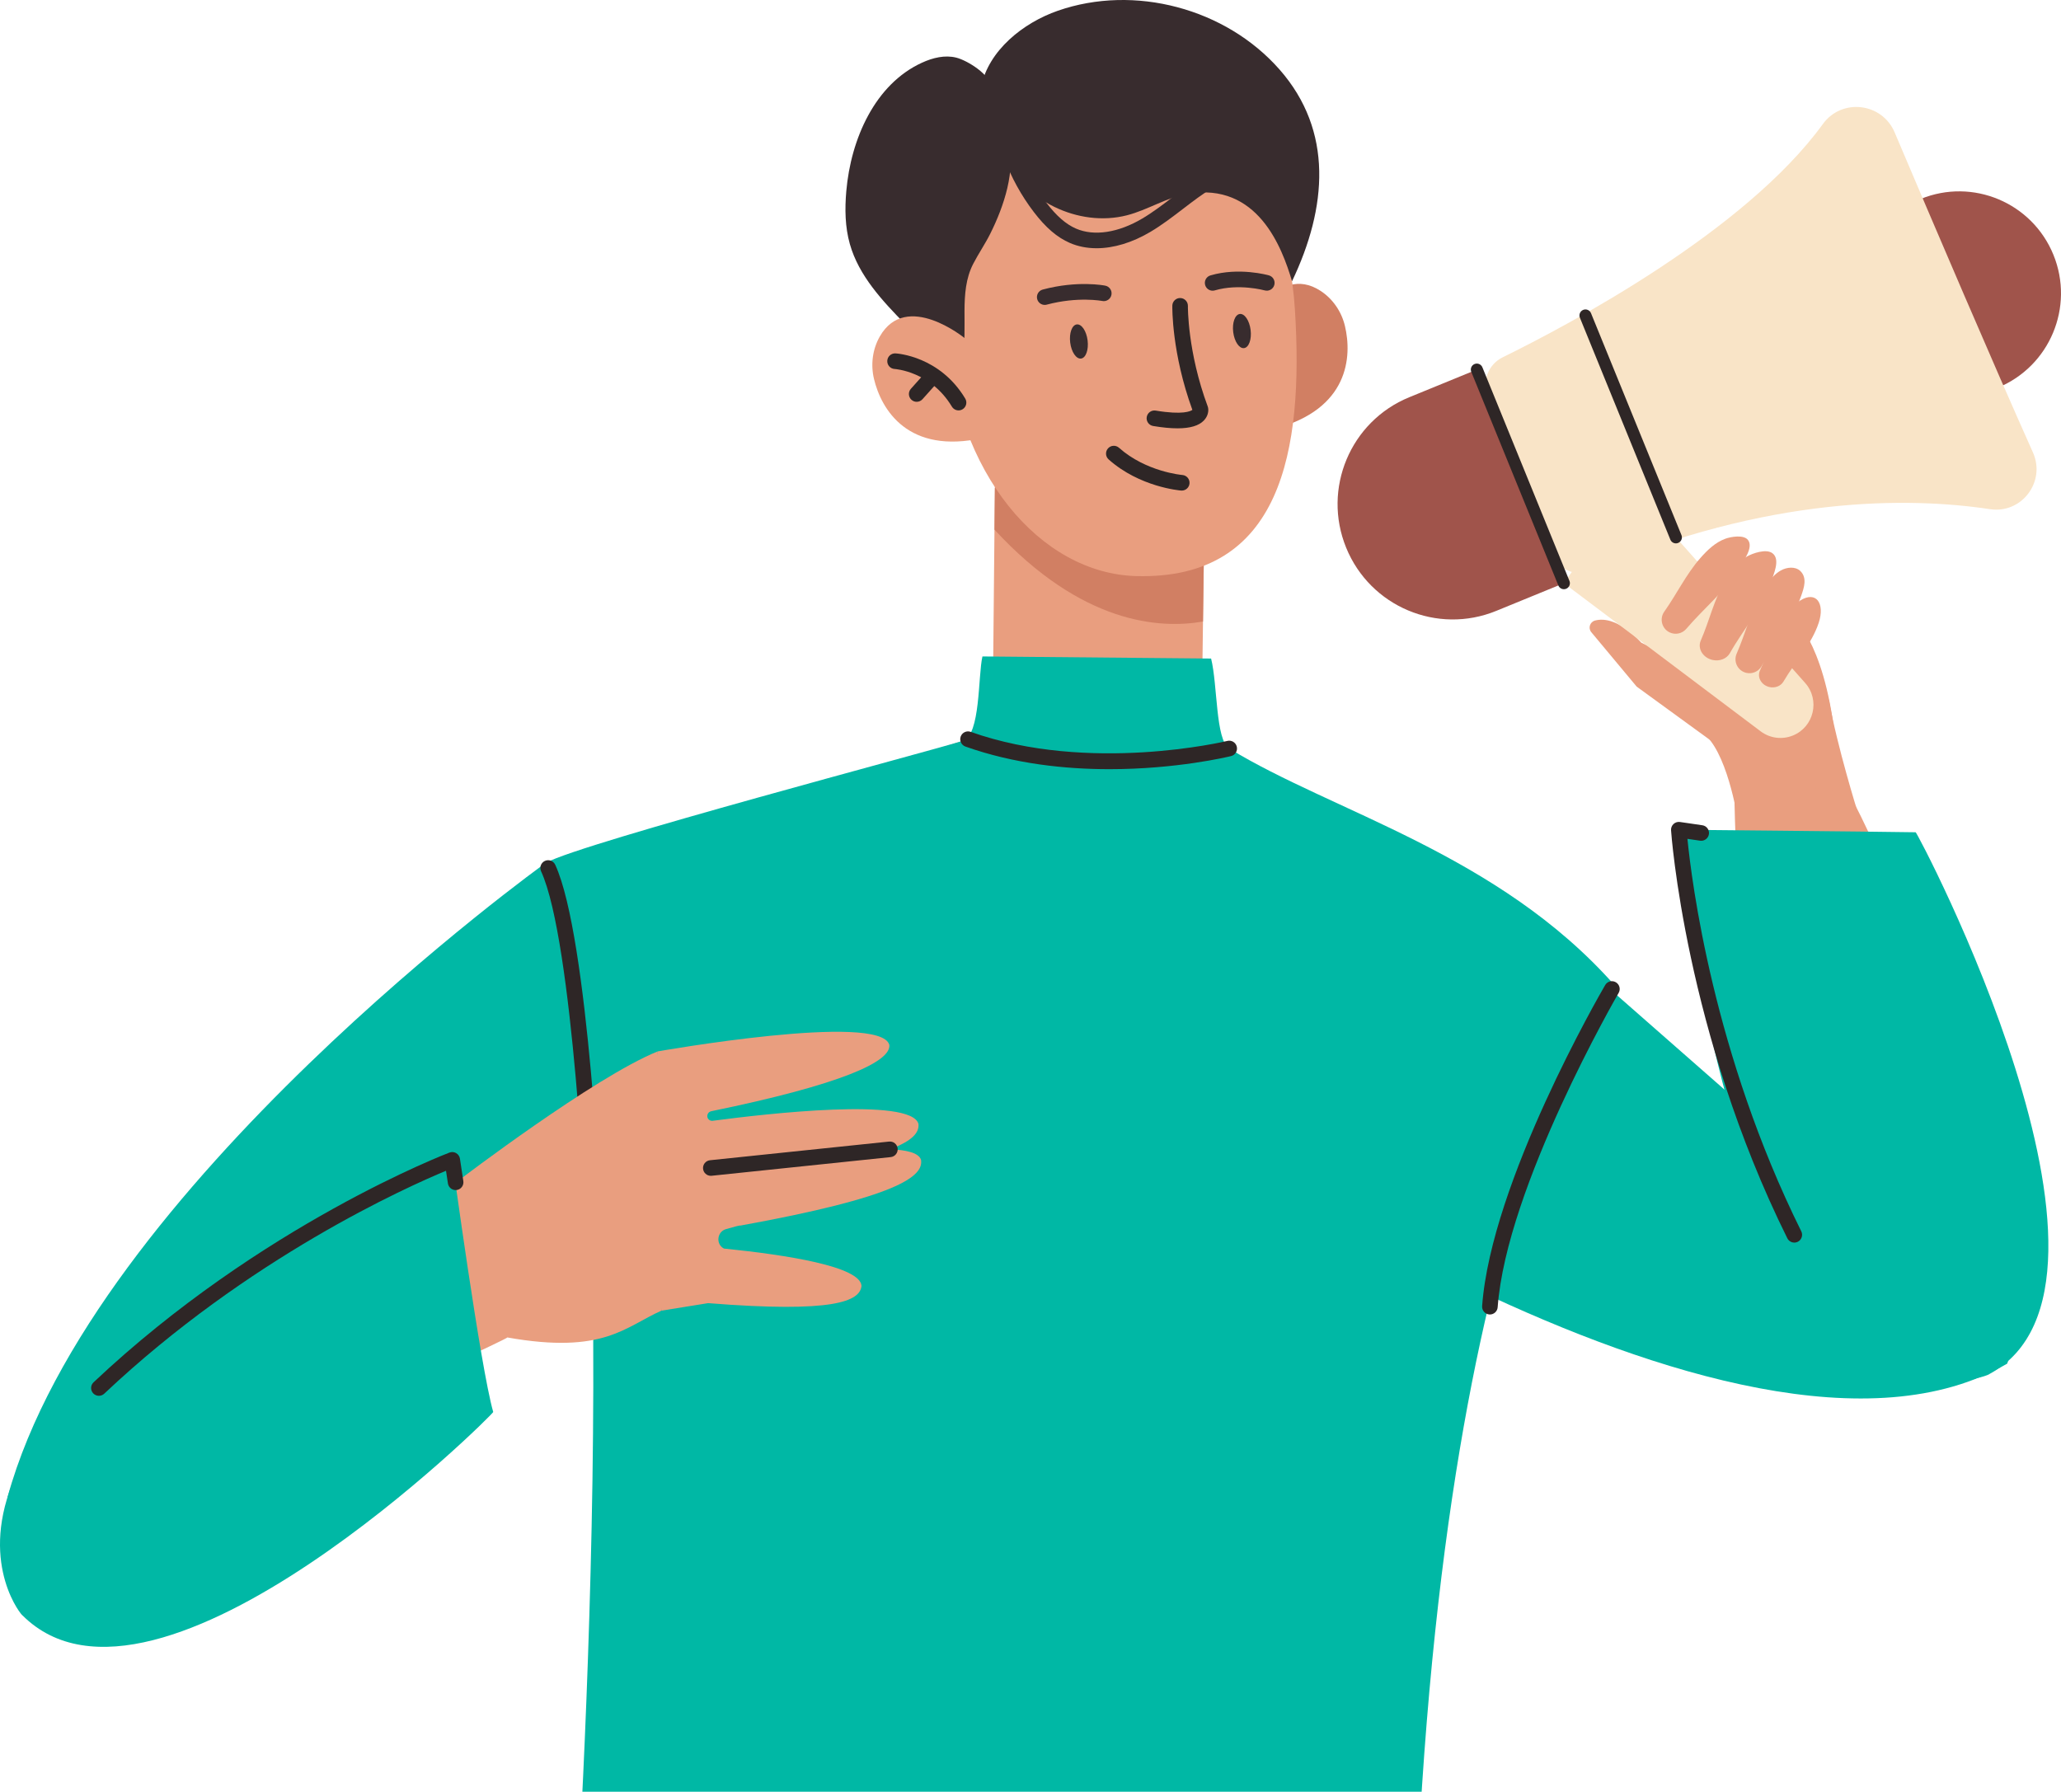 <svg width="452" height="393" viewBox="0 0 452 393" fill="none" xmlns="http://www.w3.org/2000/svg">
<g clip-path="url(#clip0_45_2)">
<path d="M273.232 72.719C273.232 72.719 279.896 57.453 289.629 63.809C292.317 65.563 294.213 68.363 294.961 71.509C296.549 78.182 295.859 89.759 279.503 94.06C279.818 94.757 273.232 72.719 273.232 72.719Z" fill="#D17F63"/>
<path d="M217.737 153.497L218.417 83.522L264.24 105.289L263.548 157.814C263.5 161.396 265.442 164.702 268.574 166.371L290.897 178.27C290.897 178.27 249.373 227.254 185.843 170.287C194.033 167.96 204.539 164.626 211.19 162.478C215.06 161.228 217.697 157.607 217.737 153.497Z" fill="#E99E7F"/>
<path d="M218.1 116.173L218.189 107.078C220.302 100.977 223.873 92.589 226.223 87.228L264.24 105.288L263.831 136.324C254.372 137.987 237.226 136.902 218.1 116.173Z" fill="#D17F63"/>
<path d="M207.542 72.881C209.475 103.772 228.122 125.835 249.269 126.364C281.072 127.158 285.928 98.872 283.995 67.982C282.062 37.091 263.38 13.147 242.268 14.499C221.156 15.852 205.609 41.991 207.542 72.881Z" fill="#E99E7F"/>
<path d="M238.523 74.657C238.782 76.725 238.139 78.511 237.085 78.646C236.033 78.782 234.968 77.216 234.707 75.148C234.448 73.08 235.091 71.294 236.144 71.159C237.198 71.023 238.263 72.589 238.523 74.657Z" fill="#382C2E"/>
<path d="M274.273 72.367C274.533 74.435 273.89 76.221 272.836 76.356C271.784 76.492 270.719 74.926 270.458 72.858C270.199 70.79 270.843 69.004 271.895 68.868C272.949 68.733 274.014 70.298 274.273 72.367Z" fill="#382C2E"/>
<path d="M283.357 61.693C281.158 54.259 275.796 39.917 260.489 42.51C255.842 43.297 251.729 46.049 247.161 47.22C236.518 49.948 224.357 43.992 219.87 33.852C217.683 28.912 216.982 24.137 215.167 19.045C216.798 11.056 224.369 5.012 231.993 2.357C248.795 -3.495 268.837 1.825 280.637 15.27C292.435 28.716 291.087 45.503 283.357 61.693Z" fill="#382C2E"/>
<path d="M210.978 78.851C212.457 72.007 210.141 64.239 213.443 57.855C214.604 55.61 216.046 53.521 217.177 51.259C220.164 45.286 222.897 37.237 221.061 30.806C219.802 26.392 219.858 22.82 217.287 19.033C217.248 16.432 212.219 13.275 209.725 12.643C207.229 12.014 204.576 12.668 202.231 13.737C191.891 18.449 186.599 30.481 185.604 41.911C185.264 45.798 185.32 49.775 186.381 53.527C188.349 60.495 193.524 65.993 198.561 71.145C202.259 74.929 206.201 82.327 210.978 78.851Z" fill="#382C2E"/>
<path d="M211.556 74.162C211.556 74.162 198.738 63.66 192.947 73.811C191.347 76.613 190.924 79.981 191.678 83.125C193.276 89.796 199.115 99.776 215.607 96.047C215.641 96.811 211.556 74.162 211.556 74.162Z" fill="#E99E7F"/>
<path d="M210.223 90.016C209.644 90.016 209.079 89.72 208.757 89.186C204.099 81.431 196.285 80.937 196.207 80.933C195.264 80.884 194.54 80.079 194.59 79.134C194.639 78.19 195.447 77.465 196.384 77.513C196.778 77.534 206.1 78.122 211.685 87.421C212.172 88.231 211.912 89.283 211.103 89.77C210.827 89.937 210.524 90.016 210.223 90.016Z" fill="#2E2626"/>
<path d="M201.04 88.133C200.633 88.133 200.225 87.989 199.899 87.696C199.196 87.064 199.137 85.982 199.768 85.278L203.145 81.503C203.775 80.799 204.856 80.74 205.558 81.371C206.261 82.003 206.32 83.085 205.689 83.789L202.312 87.564C201.975 87.941 201.509 88.133 201.04 88.133Z" fill="#2E2626"/>
<path d="M229.12 66.879C228.364 66.879 227.674 66.373 227.469 65.607C227.226 64.693 227.769 63.755 228.681 63.512C236.341 61.469 242.167 62.61 242.412 62.66C243.337 62.848 243.935 63.751 243.748 64.678C243.562 65.603 242.664 66.203 241.737 66.017C241.668 66.003 236.39 65 229.56 66.821C229.413 66.86 229.265 66.879 229.12 66.879Z" fill="#382C2E"/>
<path d="M265.944 63.763C265.206 63.763 264.524 63.279 264.306 62.533C264.04 61.626 264.558 60.673 265.463 60.408C271.697 58.572 278.023 60.325 278.29 60.4C279.198 60.658 279.725 61.604 279.468 62.514C279.211 63.422 278.269 63.952 277.361 63.696C277.276 63.672 271.681 62.148 266.426 63.693C266.266 63.74 266.104 63.763 265.944 63.763Z" fill="#382C2E"/>
<path d="M258.236 93.951C256.717 93.951 254.941 93.78 252.896 93.438C251.965 93.283 251.336 92.401 251.491 91.468C251.647 90.535 252.527 89.905 253.457 90.059C259.435 91.057 261.13 90.186 261.5 89.902C256.963 77.45 257.096 67.473 257.104 67.048C257.121 66.103 257.905 65.351 258.845 65.37C259.788 65.388 260.538 66.169 260.52 67.114C260.517 67.276 260.417 77.18 264.869 89.159C264.899 89.24 264.923 89.323 264.941 89.408C265.095 90.15 264.935 91.28 264.026 92.228C262.923 93.379 261.011 93.951 258.236 93.951Z" fill="#2E2626"/>
<path d="M259.173 107.605C259.129 107.605 259.084 107.603 259.038 107.6C258.668 107.571 249.922 106.819 243.137 100.772C242.431 100.143 242.368 99.061 242.996 98.354C243.623 97.648 244.702 97.584 245.408 98.213C251.344 103.503 259.226 104.179 259.305 104.186C260.246 104.26 260.949 105.084 260.875 106.027C260.805 106.924 260.057 107.605 259.173 107.605Z" fill="#2E2626"/>
<path d="M240.498 54.448C238.406 54.448 236.425 54.065 234.633 53.288C231.844 52.08 229.328 49.919 226.715 46.489C223.981 42.898 221.792 38.927 220.212 34.687C219.881 33.801 220.329 32.814 221.214 32.483C222.1 32.153 223.082 32.602 223.413 33.488C224.876 37.413 226.902 41.088 229.433 44.411C231.675 47.357 233.759 49.178 235.989 50.145C239.959 51.865 245.268 51.052 250.554 47.914C252.909 46.515 255.166 44.784 257.35 43.11C259.585 41.396 261.897 39.623 264.393 38.132C268.7 35.559 273.594 33.832 278.548 33.135C280.658 32.839 283.363 32.692 285.573 34.203C286.353 34.735 286.554 35.801 286.022 36.582C285.491 37.364 284.429 37.564 283.648 37.032C282.405 36.182 280.523 36.315 279.023 36.527C274.516 37.16 270.062 38.732 266.143 41.073C263.817 42.463 261.585 44.175 259.426 45.83C257.164 47.564 254.826 49.358 252.296 50.86C248.3 53.232 244.223 54.448 240.498 54.448Z" fill="#382C2E"/>
<path d="M250.944 240.451C250.944 240.451 381.135 333.553 440.204 299.095C448.87 275.894 394.749 253.529 394.749 253.529L326.928 193.989C326.928 193.989 257.607 204.695 250.944 240.451Z" fill="#00B8A5"/>
<path d="M119.727 189.238C119.727 189.238 20.348 260.57 1.674 328.306C1.54 330.172 62.845 319.351 62.845 319.351L137.049 276.041C137.049 276.041 149.936 206.114 119.727 189.238Z" fill="#00B8A5"/>
<path d="M119.727 189.238C127.847 184.806 204.539 164.625 211.19 162.478C215.06 161.228 214.471 148.29 215.458 143.985L265.608 144.447C267.053 150.229 266.556 162.319 269.582 164.176C292.266 178.089 328.497 187.218 354.047 216.051C354.081 216.591 313.855 260.71 309.857 438.088C296.843 441.902 220.354 470.345 125.435 429.491C126.236 427.083 138.533 232.735 119.727 189.238Z" fill="#00B8A5"/>
<path d="M130.285 272.165C129.376 272.165 128.62 271.447 128.58 270.527C128.552 269.888 125.712 206.367 118.663 191.11C118.267 190.252 118.64 189.234 119.496 188.837C120.353 188.44 121.368 188.813 121.765 189.671C129.095 205.538 131.879 267.738 131.994 270.378C132.034 271.323 131.304 272.122 130.361 272.163C130.336 272.165 130.31 272.165 130.285 272.165Z" fill="#2E2626"/>
<path d="M326.753 288.321C326.711 288.321 326.67 288.319 326.627 288.316C325.686 288.248 324.978 287.427 325.047 286.484C327.026 259.267 351.012 217.815 352.033 216.064C352.509 215.247 353.554 214.972 354.37 215.448C355.186 215.924 355.46 216.973 354.985 217.79C354.739 218.212 330.376 260.31 328.455 286.733C328.389 287.634 327.639 288.321 326.753 288.321Z" fill="#2E2626"/>
<path d="M243.306 168.713C233.632 168.713 222.446 167.551 211.728 163.75C210.839 163.434 210.373 162.456 210.687 161.565C211.003 160.673 211.98 160.206 212.869 160.522C238.925 169.762 268.876 162.587 269.175 162.513C270.092 162.288 271.016 162.85 271.242 163.769C271.466 164.687 270.906 165.614 269.989 165.839C269.227 166.026 258.013 168.713 243.306 168.713Z" fill="#2E2626"/>
<path d="M100.782 258.771C100.782 258.771 130.375 236.21 144.233 230.616C144.048 230.938 148.969 272.577 145.057 287.483C137.049 291.042 132.382 297.11 111.258 293.358C111.416 293.452 103.27 297.253 103.27 297.253L95.374 262.25L100.782 258.771Z" fill="#E99E7F"/>
<path d="M188.938 282.048C188.693 277.797 172.617 275.26 158.773 273.86C158.748 273.847 158.724 273.833 158.7 273.82C156.932 272.839 157.275 270.155 159.215 269.596C160.956 269.094 162.343 268.727 162.372 268.819C196.838 262.572 202.62 258.04 201.988 254.378C201.476 252.877 198.894 252.216 195.164 252.095C200.345 250.153 201.627 248.274 201.426 246.509C199.791 240.645 168.092 244.273 156.293 245.834C155.568 245.931 154.959 245.255 155.147 244.539L155.153 244.518C155.257 244.126 155.572 243.821 155.965 243.74C184.638 237.853 195.458 232.849 195.038 229.182C193.027 221.97 144.233 230.616 144.233 230.616L145.056 287.482L155.289 285.834V285.832C182.878 288.034 188.597 285.429 188.938 282.048Z" fill="#E99E7F"/>
<path d="M155.887 257.903C155.023 257.903 154.281 257.248 154.19 256.368C154.092 255.427 154.773 254.585 155.712 254.487L194.986 250.393C195.932 250.295 196.765 250.978 196.863 251.918C196.961 252.859 196.279 253.701 195.34 253.799L156.066 257.894C156.006 257.9 155.946 257.903 155.887 257.903Z" fill="#2E2626"/>
<path d="M99.181 254.405C99.181 254.405 105.339 299.797 108.168 309.706C108.72 309.704 34.382 383.722 4.93 354.318C4.965 354.875 -32.612 310.346 99.181 254.405Z" fill="#00B8A5"/>
<path d="M21.689 306.157C21.234 306.157 20.781 305.976 20.445 305.619C19.798 304.93 19.83 303.847 20.517 303.198C57.191 268.593 98.172 252.956 98.582 252.802C99.064 252.62 99.603 252.667 100.047 252.928C100.491 253.189 100.794 253.638 100.871 254.148L101.614 259.066C101.756 260.001 101.114 260.873 100.181 261.015C99.245 261.157 98.377 260.513 98.235 259.578L97.815 256.799C89.275 260.341 54.458 275.875 22.861 305.691C22.53 306.003 22.109 306.157 21.689 306.157Z" fill="#2E2626"/>
<path d="M374.283 161.501C379.251 166.512 381.261 180.614 381.261 180.614L407.448 178.261C407.448 178.261 402.909 163.784 401.087 153.462C399.031 154.72 374.283 161.501 374.283 161.501Z" fill="#E99E7F"/>
<path d="M376.862 163.645L358.941 150.602L348.99 138.666C348.238 137.766 348.689 136.401 349.823 136.104C351.812 135.583 355.229 135.95 359.96 140.964C360.5 141.26 373.039 147.379 373.039 147.379L376.862 163.645Z" fill="#E99E7F"/>
<path d="M360.648 132.942C360.648 132.942 362.112 124.3 376.799 122.176C389.251 120.375 392.99 135.175 392.99 135.175C392.99 135.175 399.903 140.234 402.385 161.213C403.078 161.448 385.869 166.053 374.283 161.501C373.983 161.653 365.543 143.893 360.648 132.942Z" fill="#E99E7F"/>
<path d="M362.896 137.879L345.5 101.709C344.93 100.555 345.357 99.154 346.474 98.518C347.578 97.889 348.979 98.219 349.688 99.275L372.556 133.396L362.896 137.879Z" fill="#EEB2A0"/>
<path d="M390.532 152.674C390.159 152.674 389.788 152.515 389.528 152.207C380.84 141.909 367.984 144.769 367.441 144.897C366.735 145.061 366.027 144.622 365.862 143.914C365.695 143.206 366.132 142.498 366.839 142.331C367.444 142.188 381.789 138.95 391.536 150.505C392.005 151.061 391.936 151.893 391.381 152.362C391.134 152.572 390.833 152.674 390.532 152.674Z" fill="#3F3130"/>
<path d="M342.981 127.919L386.127 160.408C388.163 161.941 390.854 162.29 393.212 161.325C397.834 159.432 399.202 153.528 395.883 149.789L367.545 117.867C367.545 117.867 358.478 105 342.981 127.919Z" fill="#F9E4C7"/>
<path d="M450.338 55.887C454.998 67.323 449.525 80.379 438.113 85.049C426.702 89.719 413.672 84.234 409.011 72.799C404.351 61.364 409.823 48.307 421.236 43.637C432.647 38.967 445.677 44.451 450.338 55.887Z" fill="#A0544B"/>
<path d="M329.553 78.373C344.046 71.255 382.663 50.794 399.78 27.199C403.936 21.471 412.753 22.516 415.516 29.034C423.967 48.978 437.337 80.246 445.845 99.238C448.718 105.652 443.382 112.728 436.443 111.684C418.71 109.016 387.994 108.64 349.182 125.164C345.734 126.632 341.754 125.016 340.314 121.549C335.257 109.378 329.428 94.867 326.262 86.943C324.951 83.662 326.386 79.928 329.553 78.373Z" fill="#F9E4C7"/>
<path d="M309.056 87.135L323.887 81.065L342.98 127.918L328.149 133.988C315.238 139.272 300.497 133.067 295.225 120.129C289.952 107.191 296.145 92.419 309.056 87.135Z" fill="#A0544B"/>
<path d="M342.981 129.237C342.462 129.237 341.971 128.928 341.763 128.417L322.668 81.564C322.394 80.89 322.716 80.121 323.389 79.846C324.061 79.57 324.829 79.893 325.104 80.567L344.199 127.42C344.473 128.094 344.151 128.863 343.478 129.139C343.315 129.205 343.147 129.237 342.981 129.237Z" fill="#2E2626"/>
<path d="M367.545 119.185C367.026 119.185 366.535 118.875 366.327 118.365L346.49 69.69C346.214 69.016 346.538 68.246 347.209 67.971C347.882 67.696 348.65 68.019 348.925 68.693L368.763 117.368C369.037 118.042 368.715 118.811 368.042 119.087C367.88 119.153 367.711 119.185 367.545 119.185Z" fill="#2E2626"/>
<path d="M383.346 118.432C384.62 120.05 382.375 123.026 381.481 124.525C378.43 129.641 373.644 133.435 369.822 137.928C368.92 138.99 367.419 139.31 366.165 138.707C364.452 137.884 363.892 135.713 364.993 134.161C367.724 130.309 369.764 125.988 372.896 122.415C374.413 120.686 376.203 118.948 378.412 118.157C379.612 117.727 382.393 117.224 383.346 118.432Z" fill="#E99E7F"/>
<path d="M388.687 121.323C390.551 122.667 388.931 126.053 388.377 127.71C386.483 133.368 382.303 138.065 379.385 143.26C378.697 144.488 377.136 145.102 375.586 144.756C373.467 144.283 372.231 142.25 372.997 140.5C374.901 136.153 375.91 131.481 378.334 127.331C379.508 125.322 380.98 123.251 383.182 122.031C384.379 121.368 387.294 120.319 388.687 121.323Z" fill="#E99E7F"/>
<path d="M394.802 125.215L394.832 125.244C396.37 126.731 395.648 128.883 395.063 130.572C393.112 136.203 389.195 140.892 386.364 146.069C385.696 147.292 384.291 147.911 382.941 147.576C381.097 147.119 380.108 145.107 380.871 143.364C382.765 139.035 383.886 134.389 386.229 130.254C387.61 127.816 389.617 124.583 392.762 124.514C393.498 124.498 394.263 124.713 394.802 125.215Z" fill="#E99E7F"/>
<path d="M398.876 136.576C397.317 141.336 393.654 145.17 391.139 149.483C390.547 150.502 389.254 150.994 387.994 150.682C386.271 150.255 385.31 148.533 385.98 147.076C387.644 143.46 388.584 139.557 390.668 136.113C391.677 134.446 393.006 132.854 394.765 131.74C398.319 129.488 400.259 132.356 398.876 136.576Z" fill="#E99E7F"/>
<path d="M381.117 193.095L381.115 193.074H381.116C380.558 184.205 380.266 175.321 380.346 166.464C380.434 156.742 395.68 177.224 404.349 172.946C405.564 172.347 414.651 193.3 414.733 193.496C422.909 213.132 428.373 232.039 430.117 245.482C430.761 250.441 430.684 260.102 428.951 265.452C427.264 270.667 423.359 275.169 418.341 277.354C413.324 279.539 407.111 279.537 402.553 276.504C385.643 265.251 381.66 201.705 381.117 193.095Z" fill="#E99E7F"/>
<path d="M368.186 181.99C368.186 181.99 409.836 182.386 420.117 182.55C420.275 182.02 472.893 281.687 436.277 301.395C436.82 301.523 383.407 324.632 368.186 181.99Z" fill="#00B8A5"/>
<path d="M395.13 271.384C395.269 270.969 395.25 270.502 395.04 270.079C375.712 231.091 370.98 193.212 370.075 183.996L372.851 184.399C373.785 184.535 374.652 183.886 374.787 182.951C374.923 182.015 374.276 181.146 373.342 181.011L368.431 180.296C367.921 180.222 367.405 180.382 367.026 180.732C366.648 181.083 366.446 181.585 366.48 182.101C366.508 182.539 369.563 226.382 391.979 271.603C392.399 272.45 393.424 272.795 394.27 272.375C394.693 272.164 394.991 271.801 395.13 271.384Z" fill="#2E2626"/>
</g>
<defs>
<clipPath id="clip0_45_2">
<rect width="452" height="393" fill="white"/>
</clipPath>
</defs>
</svg>
